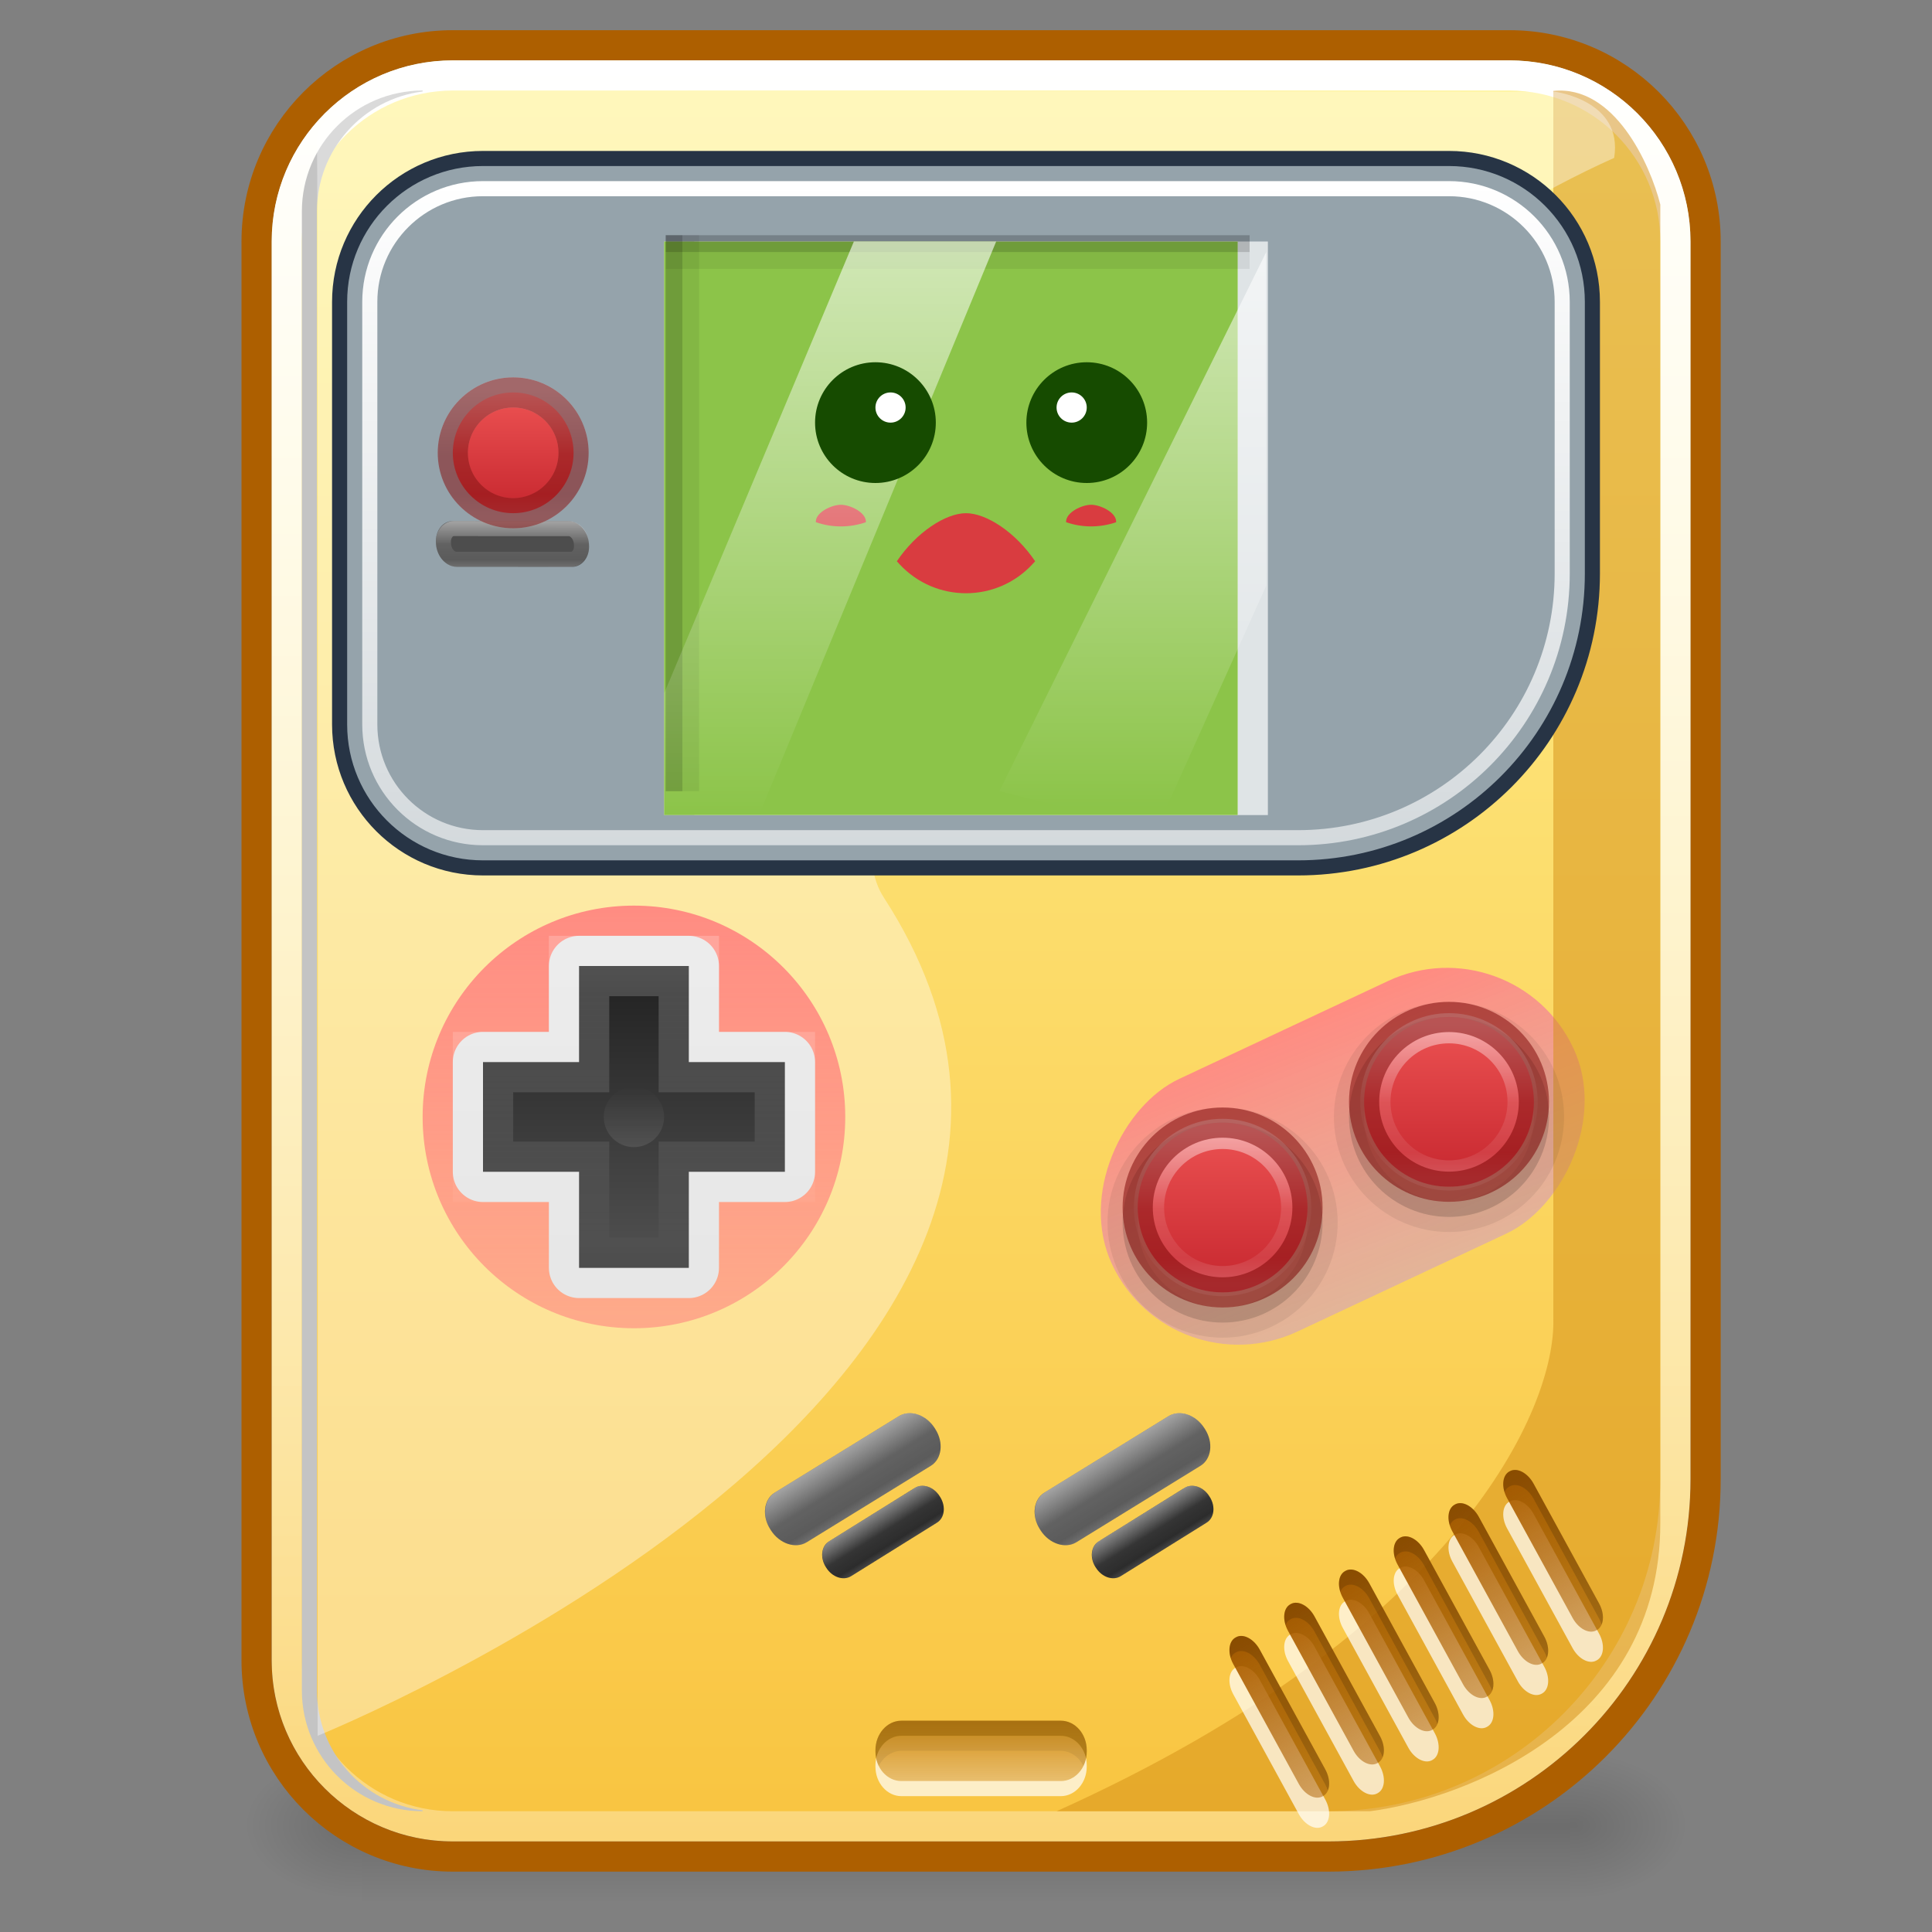<svg width="64" height="64" viewBox="0 0 64 64" fill="none" xmlns="http://www.w3.org/2000/svg">
<rect x="0" y="0" width="64" height="64" fill="#808080" stroke="none"/>
<path opacity="0.15" d="M52 58H12V63H52V58Z" fill="url(#paint0_linear)"/>
<path opacity="0.15" d="M12 58V63C10.345 63.01 8 61.88 8 60.5C8 59.12 9.846 58 12 58Z" fill="url(#paint1_radial)"/>
<path opacity="0.15" d="M52 58V63C53.655 63.01 56 61.88 56 60.5C56 59.12 54.154 58 52 58Z" fill="url(#paint2_radial)"/>
<path d="M9 8C9 4.686 11.686 2 15 2H50C53.314 2 56 4.686 56 8V49C56 55.627 50.627 61 44 61H15C11.686 61 9 58.314 9 55V8Z" fill="url(#paint3_linear)"/>
<path d="M8.5 8C8.5 4.41 11.41 1.5 15 1.5H50C53.59 1.5 56.5 4.41 56.5 8V49C56.5 55.904 50.904 61.5 44 61.5H15C11.41 61.5 8.5 58.59 8.5 55V8Z" stroke="#AD5F00"/>
<path d="M9.5 8C9.5 4.962 11.962 2.5 15 2.5H50C53.038 2.5 55.5 4.962 55.5 8V49C55.5 55.351 50.351 60.5 44 60.5H15C11.962 60.5 9.5 58.038 9.5 55V8Z" stroke="url(#paint4_linear)"/>
<rect x="50.159" y="30.538" width="9.24" height="16.877" rx="4.62" transform="rotate(64.882 50.159 30.538)" fill="url(#paint5_linear)"/>
<path opacity="0.5" d="M51.456 43.681V3.011C53.481 2.81 54.662 5.438 55 6.777V50.46C55 57.088 48.587 59.582 45.38 60H35C48.367 53.975 51.54 46.611 51.456 43.681Z" fill="#D48E15"/>
<path d="M40.5 37.688C38.948 37.688 37.688 38.948 37.688 40.5C37.688 42.052 38.948 43.312 40.5 43.312C42.052 43.312 43.312 42.052 43.312 40.5C43.312 38.948 42.052 37.688 40.5 37.688V37.688Z" stroke="black" stroke-opacity="0.15"/>
<path d="M40.5 37.188C38.672 37.188 37.188 38.672 37.188 40.5C37.188 42.328 38.672 43.812 40.5 43.812C42.328 43.812 43.812 42.328 43.812 40.5C43.812 38.672 42.328 37.188 40.5 37.188Z" stroke="black" stroke-opacity="0.07"/>
<path d="M48 34.188C46.448 34.188 45.188 35.448 45.188 37C45.188 38.552 46.448 39.812 48 39.812C49.552 39.812 50.812 38.552 50.812 37C50.812 35.448 49.552 34.188 48 34.188V34.188Z" stroke="black" stroke-opacity="0.16"/>
<path d="M48 33.688C46.172 33.688 44.688 35.172 44.688 37C44.688 38.828 46.172 40.312 48 40.312C49.828 40.312 51.312 38.828 51.312 37C51.312 35.172 49.828 33.688 48 33.688Z" stroke="black" stroke-opacity="0.07"/>
<path d="M43.312 40C43.312 38.448 42.052 37.188 40.5 37.188C38.948 37.188 37.688 38.448 37.688 40C37.688 41.552 38.948 42.812 40.5 42.812C42.052 42.812 43.312 41.552 43.312 40Z" fill="url(#paint6_linear)"/>
<path opacity="0.5" d="M42.938 40C42.938 41.346 41.846 42.438 40.5 42.438C39.154 42.438 38.062 41.346 38.062 40C38.062 38.654 39.154 37.562 40.5 37.562C41.846 37.562 42.938 38.654 42.938 40Z" stroke="url(#paint7_linear)" stroke-linecap="round" stroke-linejoin="round"/>
<path opacity="0.5" d="M40.5 37.188C38.948 37.188 37.688 38.448 37.688 40C37.688 41.552 38.948 42.812 40.5 42.812C42.052 42.812 43.312 41.552 43.312 40C43.312 38.448 42.052 37.188 40.5 37.188V37.188Z" stroke="#7A0000"/>
<path d="M50.812 36.5C50.812 34.948 49.552 33.688 48 33.688C46.448 33.688 45.188 34.948 45.188 36.5C45.188 38.052 46.448 39.312 48 39.312C49.552 39.312 50.812 38.052 50.812 36.5Z" fill="url(#paint8_linear)"/>
<path opacity="0.5" d="M50.438 36.5C50.438 37.846 49.346 38.938 48 38.938C46.654 38.938 45.562 37.846 45.562 36.5C45.562 35.154 46.654 34.062 48 34.062C49.346 34.062 50.438 35.154 50.438 36.5Z" stroke="url(#paint9_linear)" stroke-linecap="round" stroke-linejoin="round"/>
<path opacity="0.5" d="M48 33.688C46.448 33.688 45.188 34.948 45.188 36.5C45.188 38.052 46.448 39.312 48 39.312C49.552 39.312 50.812 38.052 50.812 36.5C50.812 34.948 49.552 33.688 48 33.688V33.688Z" stroke="#7A0000"/>
<path fill-rule="evenodd" clip-rule="evenodd" d="M14 3C11.791 3 10 4.791 10 7V56C10 58.209 11.791 60 14 60V59.969C12.027 59.723 10.5 58.04 10.5 56V7C10.5 4.96 12.027 3.277 14 3.031V3Z" fill="#C4C4C4"/>
<path d="M29.776 46.912L25.669 49.441C25.3 49.668 25.231 50.214 25.516 50.658L25.539 50.695C25.824 51.139 26.354 51.316 26.724 51.088L30.831 48.559C31.2 48.332 31.269 47.787 30.984 47.342L30.961 47.305C30.676 46.861 30.146 46.685 29.776 46.912Z" fill="#4D4D4D"/>
<path opacity="0.5" d="M25.939 49.862L30.046 47.333C30.083 47.31 30.147 47.295 30.243 47.327C30.34 47.359 30.452 47.437 30.535 47.568L30.559 47.604C30.642 47.734 30.665 47.867 30.653 47.967C30.64 48.066 30.598 48.115 30.561 48.138L26.454 50.667C26.417 50.69 26.353 50.705 26.257 50.673C26.16 50.641 26.048 50.563 25.965 50.432L25.941 50.396C25.858 50.266 25.835 50.133 25.847 50.033C25.86 49.934 25.902 49.885 25.939 49.862Z" stroke="url(#paint10_linear)" stroke-linecap="round" stroke-linejoin="round"/>
<path d="M30.306 49.288L27.463 51.059C27.207 51.218 27.16 51.599 27.357 51.911L27.373 51.936C27.57 52.248 27.938 52.371 28.194 52.212L31.037 50.441C31.293 50.282 31.34 49.901 31.143 49.589L31.127 49.564C30.93 49.252 30.562 49.129 30.306 49.288Z" fill="#1A1A1A"/>
<path opacity="0.5" d="M27.738 51.491C27.739 51.483 27.74 51.478 27.741 51.474L30.563 49.718C30.567 49.718 30.572 49.719 30.579 49.722C30.612 49.733 30.662 49.764 30.702 49.828L30.718 49.853C30.759 49.918 30.766 49.976 30.762 50.009C30.761 50.017 30.76 50.022 30.759 50.026L27.937 51.782C27.933 51.782 27.928 51.781 27.921 51.778C27.888 51.768 27.838 51.736 27.798 51.672L27.782 51.647C27.741 51.583 27.734 51.524 27.738 51.491ZM30.558 49.717C30.558 49.717 30.558 49.717 30.559 49.717L30.558 49.717ZM30.756 50.031C30.756 50.031 30.756 50.03 30.757 50.029L30.756 50.031ZM27.942 51.783C27.942 51.783 27.942 51.783 27.941 51.783L27.942 51.783ZM27.743 51.471C27.743 51.469 27.744 51.469 27.744 51.469L27.743 51.471Z" stroke="url(#paint11_linear)" stroke-linecap="round" stroke-linejoin="round"/>
<path d="M38.708 46.912L34.602 49.441C34.232 49.668 34.163 50.214 34.448 50.658L34.471 50.695C34.756 51.139 35.287 51.316 35.657 51.088L39.763 48.559C40.133 48.332 40.202 47.787 39.917 47.342L39.893 47.305C39.609 46.861 39.078 46.685 38.708 46.912Z" fill="#4D4D4D"/>
<path opacity="0.5" d="M34.871 49.862L38.978 47.333C39.015 47.31 39.079 47.295 39.175 47.327C39.272 47.359 39.384 47.437 39.468 47.568L39.491 47.604C39.575 47.734 39.598 47.867 39.585 47.967C39.573 48.066 39.53 48.115 39.493 48.138L35.387 50.667C35.35 50.69 35.286 50.705 35.19 50.673C35.092 50.641 34.981 50.563 34.897 50.432L34.874 50.396C34.79 50.266 34.767 50.133 34.78 50.033C34.792 49.934 34.834 49.885 34.871 49.862Z" stroke="url(#paint12_linear)" stroke-linecap="round" stroke-linejoin="round"/>
<path d="M39.239 49.288L36.396 51.059C36.14 51.218 36.092 51.599 36.289 51.911L36.306 51.936C36.503 52.248 36.87 52.371 37.126 52.212L39.969 50.441C40.225 50.282 40.273 49.901 40.075 49.589L40.059 49.564C39.862 49.252 39.495 49.129 39.239 49.288Z" fill="#1A1A1A"/>
<path opacity="0.5" d="M36.671 51.491C36.672 51.483 36.673 51.478 36.674 51.474L39.496 49.718C39.499 49.718 39.505 49.719 39.512 49.722C39.544 49.733 39.594 49.764 39.635 49.828L39.651 49.853C39.691 49.918 39.698 49.976 39.694 50.009C39.693 50.017 39.692 50.022 39.691 50.026L36.869 51.782C36.865 51.782 36.86 51.781 36.853 51.778C36.821 51.768 36.77 51.736 36.73 51.672L36.714 51.647C36.673 51.583 36.666 51.524 36.671 51.491ZM39.49 49.717C39.49 49.717 39.49 49.717 39.492 49.717L39.49 49.717ZM39.689 50.031C39.689 50.031 39.689 50.03 39.69 50.029L39.689 50.031ZM36.875 51.783C36.875 51.783 36.874 51.783 36.873 51.783L36.875 51.783ZM36.675 51.471C36.676 51.469 36.676 51.469 36.676 51.469L36.675 51.471Z" stroke="url(#paint13_linear)" stroke-linecap="round" stroke-linejoin="round"/>
<path opacity="0.379" d="M10.5 4.668C10.478 3.922 11.695 3.032 12.841 3.008C14.154 2.979 51.488 3.036 51.488 3.036C51.488 3.036 53.779 3.31 53.471 5.23C43.811 9.535 26.014 24.692 29.281 29.737C39.643 45.734 10.521 57.5 10.521 57.5C10.521 57.5 10.548 7.197 10.5 4.668Z" fill="white"/>
<path d="M28 37C28 33.134 24.866 30 21 30C17.134 30 14 33.134 14 37C14 40.866 17.134 44 21 44C24.866 44 28 40.866 28 37Z" fill="url(#paint14_linear)"/>
<path d="M19.183 32V35.182H16V38.818H19.183V42H22.817V38.818H26V35.182H22.817V32H19.183Z" stroke="#E7E7E7" stroke-width="2" stroke-linecap="round" stroke-linejoin="round"/>
<path d="M26 38.817H22.818V42H19.182V38.817H16V35.183H19.182V32H22.818V35.183H26V38.817Z" fill="url(#paint15_linear)"/>
<path opacity="0.2" d="M26 38.817H22.818V42H19.182V38.817H16V35.183H19.182V32H22.818V35.183H26V38.817Z" stroke="url(#paint16_linear)" stroke-width="2" stroke-linecap="round"/>
<path opacity="0.1" d="M22 37C22 36.448 21.552 36 21 36C20.448 36 20 36.448 20 37C20 37.552 20.448 38 21 38C21.552 38 22 37.552 22 37Z" fill="url(#paint17_linear)"/>
<path d="M35.139 57.5H29.861C29.385 57.5 29 57.938 29 58.478V58.522C29 59.062 29.385 59.5 29.861 59.5H35.139C35.615 59.5 36 59.062 36 58.522V58.478C36 57.938 35.615 57.5 35.139 57.5Z" fill="white" fill-opacity="0.7"/>
<path d="M35.139 57H29.861C29.385 57 29 57.438 29 57.978V58.022C29 58.562 29.385 59 29.861 59H35.139C35.615 59 36 58.562 36 58.022V57.978C36 57.438 35.615 57 35.139 57Z" fill="url(#paint18_linear)"/>
<path fill-rule="evenodd" clip-rule="evenodd" d="M29.861 57H35.139C35.615 57 36 57.438 36 57.978V58.022C36 58.196 35.96 58.359 35.89 58.5C35.743 58.202 35.462 58 35.139 58H29.861C29.538 58 29.257 58.202 29.11 58.5C29.04 58.359 29 58.196 29 58.022V57.978C29 57.438 29.385 57 29.861 57Z" fill="black" fill-opacity="0.07"/>
<path fill-rule="evenodd" clip-rule="evenodd" d="M29.861 57H35.139C35.615 57 36 57.438 36 57.978V58.022C36 58.101 35.992 58.177 35.977 58.25C35.886 57.82 35.546 57.5 35.139 57.5H29.861C29.454 57.5 29.114 57.82 29.023 58.25C29.008 58.177 29 58.101 29 58.022V57.978C29 57.438 29.385 57 29.861 57Z" fill="black" fill-opacity="0.15"/>
<path d="M52.972 54.117L50.801 50.147C50.605 49.79 50.255 49.605 50.018 49.735L49.998 49.745C49.762 49.875 49.728 50.27 49.923 50.627L52.095 54.597C52.29 54.954 52.641 55.139 52.878 55.009L52.897 54.999C53.134 54.869 53.168 54.474 52.972 54.117Z" fill="white" fill-opacity="0.7"/>
<path d="M52.972 53.117L50.801 49.147C50.605 48.79 50.255 48.605 50.018 48.735L49.998 48.745C49.762 48.875 49.728 49.27 49.923 49.627L52.095 53.597C52.29 53.954 52.641 54.139 52.878 54.009L52.897 53.999C53.134 53.869 53.168 53.474 52.972 53.117Z" fill="url(#paint19_linear)"/>
<path fill-rule="evenodd" clip-rule="evenodd" d="M50.801 49.147L52.972 53.117C53.166 53.47 53.135 53.86 52.905 53.994L50.801 50.147C50.605 49.79 50.255 49.605 50.018 49.735L49.999 49.745C49.996 49.747 49.993 49.748 49.991 49.75L49.924 49.627C49.728 49.27 49.762 48.875 49.999 48.745L50.018 48.735C50.255 48.605 50.605 48.79 50.801 49.147Z" fill="black" fill-opacity="0.07"/>
<path fill-rule="evenodd" clip-rule="evenodd" d="M50.801 49.147L52.972 53.117C53.108 53.365 53.133 53.632 53.056 53.815C53.036 53.749 53.008 53.682 52.972 53.617L50.801 49.647C50.605 49.29 50.255 49.105 50.018 49.235L49.999 49.245C49.926 49.285 49.873 49.349 49.839 49.429C49.747 49.134 49.805 48.851 49.999 48.745L50.018 48.735C50.255 48.605 50.605 48.79 50.801 49.147Z" fill="black" fill-opacity="0.15"/>
<path d="M51.158 55.217L48.987 51.247C48.791 50.89 48.441 50.705 48.204 50.834L48.185 50.845C47.948 50.975 47.914 51.369 48.11 51.727L50.281 55.697C50.476 56.054 50.827 56.239 51.064 56.109L51.083 56.099C51.32 55.969 51.354 55.574 51.158 55.217Z" fill="white" fill-opacity="0.7"/>
<path d="M51.158 54.217L48.987 50.247C48.791 49.89 48.441 49.705 48.204 49.834L48.185 49.845C47.948 49.975 47.914 50.369 48.11 50.727L50.281 54.697C50.476 55.054 50.827 55.239 51.064 55.109L51.083 55.099C51.32 54.969 51.354 54.574 51.158 54.217Z" fill="url(#paint20_linear)"/>
<path fill-rule="evenodd" clip-rule="evenodd" d="M48.987 50.247L51.158 54.217C51.352 54.57 51.321 54.96 51.091 55.094L48.987 51.247C48.791 50.89 48.441 50.705 48.204 50.834L48.185 50.845C48.182 50.847 48.179 50.848 48.177 50.85L48.11 50.727C47.914 50.37 47.948 49.975 48.185 49.845L48.204 49.834C48.441 49.705 48.791 49.89 48.987 50.247Z" fill="black" fill-opacity="0.07"/>
<path fill-rule="evenodd" clip-rule="evenodd" d="M48.987 50.247L51.158 54.217C51.294 54.465 51.319 54.731 51.242 54.914C51.222 54.849 51.194 54.782 51.158 54.717L48.987 50.747C48.791 50.39 48.441 50.205 48.204 50.334L48.185 50.345C48.112 50.385 48.059 50.449 48.025 50.529C47.933 50.234 47.991 49.951 48.185 49.845L48.204 49.834C48.441 49.705 48.791 49.89 48.987 50.247Z" fill="black" fill-opacity="0.15"/>
<path d="M49.344 56.317L47.173 52.347C46.978 51.989 46.627 51.805 46.39 51.934L46.371 51.945C46.134 52.075 46.1 52.469 46.296 52.827L48.467 56.797C48.662 57.154 49.013 57.339 49.25 57.209L49.269 57.198C49.506 57.069 49.54 56.674 49.344 56.317Z" fill="white" fill-opacity="0.7"/>
<path d="M49.344 55.317L47.173 51.347C46.978 50.989 46.627 50.805 46.39 50.934L46.371 50.945C46.134 51.075 46.1 51.469 46.296 51.827L48.467 55.797C48.662 56.154 49.013 56.339 49.25 56.209L49.269 56.198C49.506 56.069 49.54 55.674 49.344 55.317Z" fill="url(#paint21_linear)"/>
<path fill-rule="evenodd" clip-rule="evenodd" d="M47.173 51.347L49.344 55.317C49.538 55.67 49.507 56.06 49.277 56.194L47.173 52.347C46.977 51.989 46.627 51.805 46.39 51.934L46.371 51.945C46.368 51.946 46.365 51.948 46.363 51.949L46.296 51.827C46.1 51.469 46.134 51.075 46.371 50.945L46.39 50.934C46.627 50.805 46.977 50.989 47.173 51.347Z" fill="black" fill-opacity="0.07"/>
<path fill-rule="evenodd" clip-rule="evenodd" d="M47.173 51.347L49.344 55.317C49.48 55.565 49.505 55.831 49.429 56.014C49.408 55.948 49.38 55.882 49.344 55.817L47.173 51.847C46.977 51.489 46.627 51.305 46.39 51.434L46.371 51.445C46.298 51.484 46.245 51.549 46.211 51.629C46.119 51.334 46.177 51.051 46.371 50.945L46.39 50.934C46.627 50.805 46.977 50.989 47.173 51.347Z" fill="black" fill-opacity="0.15"/>
<path d="M47.53 57.416L45.359 53.447C45.164 53.089 44.813 52.905 44.576 53.034L44.557 53.045C44.32 53.174 44.286 53.569 44.482 53.927L46.653 57.896C46.849 58.254 47.199 58.438 47.436 58.309L47.455 58.298C47.692 58.169 47.726 57.774 47.53 57.416Z" fill="white" fill-opacity="0.7"/>
<path d="M47.53 56.416L45.359 52.447C45.164 52.089 44.813 51.905 44.576 52.034L44.557 52.045C44.32 52.174 44.286 52.569 44.482 52.927L46.653 56.896C46.849 57.254 47.199 57.438 47.436 57.309L47.455 57.298C47.692 57.169 47.726 56.774 47.53 56.416Z" fill="url(#paint22_linear)"/>
<path fill-rule="evenodd" clip-rule="evenodd" d="M45.359 52.447L47.53 56.416C47.724 56.77 47.693 57.16 47.463 57.294L45.359 53.447C45.164 53.089 44.813 52.905 44.576 53.034L44.557 53.045C44.554 53.046 44.551 53.048 44.549 53.049L44.482 52.927C44.286 52.569 44.32 52.174 44.557 52.045L44.576 52.034C44.813 51.905 45.164 52.089 45.359 52.447Z" fill="black" fill-opacity="0.07"/>
<path fill-rule="evenodd" clip-rule="evenodd" d="M45.359 52.447L47.53 56.416C47.666 56.665 47.691 56.931 47.615 57.114C47.594 57.048 47.566 56.982 47.53 56.916L45.359 52.947C45.164 52.589 44.813 52.405 44.576 52.534L44.557 52.545C44.484 52.584 44.431 52.649 44.398 52.729C44.305 52.434 44.363 52.151 44.557 52.045L44.576 52.034C44.813 51.905 45.164 52.089 45.359 52.447Z" fill="black" fill-opacity="0.15"/>
<path d="M45.717 58.516L43.545 54.547C43.35 54.189 42.999 54.005 42.762 54.134L42.743 54.145C42.506 54.274 42.472 54.669 42.668 55.026L44.839 58.996C45.035 59.354 45.385 59.538 45.622 59.409L45.642 59.398C45.878 59.269 45.912 58.874 45.717 58.516Z" fill="white" fill-opacity="0.7"/>
<path d="M45.717 57.516L43.545 53.547C43.35 53.189 42.999 53.005 42.762 53.134L42.743 53.145C42.506 53.274 42.472 53.669 42.668 54.026L44.839 57.996C45.035 58.354 45.385 58.538 45.622 58.409L45.642 58.398C45.878 58.269 45.912 57.874 45.717 57.516Z" fill="url(#paint23_linear)"/>
<path fill-rule="evenodd" clip-rule="evenodd" d="M43.545 53.547L45.716 57.516C45.91 57.87 45.879 58.26 45.649 58.394L43.545 54.547C43.35 54.189 42.999 54.005 42.762 54.134L42.743 54.145C42.74 54.146 42.738 54.148 42.735 54.149L42.668 54.026C42.472 53.669 42.506 53.274 42.743 53.145L42.762 53.134C42.999 53.005 43.35 53.189 43.545 53.547Z" fill="black" fill-opacity="0.07"/>
<path fill-rule="evenodd" clip-rule="evenodd" d="M43.545 53.547L45.716 57.516C45.852 57.765 45.877 58.031 45.801 58.214C45.78 58.148 45.752 58.082 45.716 58.016L43.545 54.047C43.35 53.689 42.999 53.505 42.762 53.634L42.743 53.645C42.671 53.684 42.617 53.748 42.584 53.829C42.491 53.534 42.549 53.251 42.743 53.145L42.762 53.134C42.999 53.005 43.35 53.189 43.545 53.547Z" fill="black" fill-opacity="0.15"/>
<path d="M43.903 59.616L41.731 55.647C41.536 55.289 41.185 55.104 40.948 55.234L40.929 55.245C40.692 55.374 40.658 55.769 40.854 56.126L43.025 60.096C43.221 60.453 43.571 60.638 43.808 60.509L43.828 60.498C44.064 60.368 44.098 59.974 43.903 59.616Z" fill="white" fill-opacity="0.7"/>
<path d="M43.903 58.616L41.731 54.647C41.536 54.289 41.185 54.104 40.948 54.234L40.929 54.245C40.692 54.374 40.658 54.769 40.854 55.126L43.025 59.096C43.221 59.453 43.571 59.638 43.808 59.509L43.828 59.498C44.064 59.368 44.098 58.974 43.903 58.616Z" fill="url(#paint24_linear)"/>
<path fill-rule="evenodd" clip-rule="evenodd" d="M41.731 54.647L43.903 58.616C44.096 58.97 44.065 59.36 43.836 59.494L41.731 55.647C41.536 55.289 41.185 55.104 40.948 55.234L40.929 55.245C40.926 55.246 40.924 55.248 40.921 55.249L40.854 55.126C40.658 54.769 40.692 54.374 40.929 54.245L40.948 54.234C41.185 54.104 41.536 54.289 41.731 54.647Z" fill="black" fill-opacity="0.07"/>
<path fill-rule="evenodd" clip-rule="evenodd" d="M41.731 54.647L43.903 58.616C44.038 58.865 44.064 59.131 43.987 59.314C43.966 59.248 43.938 59.181 43.903 59.116L41.731 55.147C41.536 54.789 41.185 54.604 40.948 54.734L40.929 54.745C40.857 54.784 40.803 54.848 40.77 54.929C40.678 54.634 40.735 54.35 40.929 54.245L40.948 54.234C41.185 54.104 41.536 54.289 41.731 54.647Z" fill="black" fill-opacity="0.15"/>
<path d="M11.25 10C11.25 7.377 13.377 5.25 16 5.25H48C50.623 5.25 52.75 7.377 52.75 10V19C52.75 24.385 48.385 28.75 43 28.75H16C13.377 28.75 11.25 26.623 11.25 24V10Z" fill="#95A3AB" stroke="#273445" stroke-width="0.5"/>
<path d="M12.25 10C12.25 7.929 13.929 6.25 16 6.25H48C50.071 6.25 51.75 7.929 51.75 10V19C51.75 23.832 47.833 27.75 43 27.75H16C13.929 27.75 12.25 26.071 12.25 24V10Z" stroke="url(#paint25_linear)" stroke-width="0.5"/>
<rect x="22" y="8" width="19" height="19" fill="white" fill-opacity="0.7"/>
<rect x="23" y="8" width="19" height="19" fill="white" fill-opacity="0.7"/>
<rect x="22" y="8" width="19" height="19" fill="#8CC449"/>
<path d="M18.829 17.262L15.007 17.26C14.663 17.259 14.409 17.591 14.441 18L14.443 18.034C14.475 18.444 14.779 18.776 15.123 18.776L18.945 18.779C19.289 18.779 19.543 18.447 19.511 18.038L19.509 18.004C19.477 17.595 19.173 17.262 18.829 17.262Z" fill="#4D4D4D"/>
<path opacity="0.5" d="M15.026 17.51L18.848 17.512C19.017 17.513 19.236 17.691 19.26 18.004L19.262 18.037C19.286 18.35 19.095 18.528 18.926 18.528L15.104 18.526C14.935 18.525 14.716 18.347 14.692 18.034L14.69 18.001C14.666 17.688 14.857 17.51 15.026 17.51Z" stroke="url(#paint26_linear)" stroke-width="0.5" stroke-linecap="round" stroke-linejoin="round"/>
<path d="M19 15C19 13.896 18.104 13 17 13C15.896 13 15 13.896 15 15C15 16.104 15.896 17 17 17C18.104 17 19 16.104 19 15Z" fill="url(#paint27_linear)"/>
<path opacity="0.5" d="M19 15C19 16.105 18.105 17 17 17C15.895 17 15 16.105 15 15C15 13.895 15.895 13 17 13C18.105 13 19 13.895 19 15Z" stroke="url(#paint28_linear)" stroke-linecap="round" stroke-linejoin="round"/>
<path opacity="0.5" d="M17 13C15.896 13 15 13.896 15 15C15 16.104 15.896 17 17 17C18.104 17 19 16.104 19 15C19 13.896 18.104 13 17 13V13Z" stroke="#7A0000"/>
<path fill-rule="evenodd" clip-rule="evenodd" d="M23.158 7.791H22.053V26.209H23.158V7.791Z" fill="black" fill-opacity="0.07"/>
<path fill-rule="evenodd" clip-rule="evenodd" d="M22.605 7.791H22.053V26.209H22.605V7.791Z" fill="black" fill-opacity="0.15"/>
<path fill-rule="evenodd" clip-rule="evenodd" d="M41.395 7.791H22.053V8.907H41.395V7.791Z" fill="black" fill-opacity="0.07"/>
<path fill-rule="evenodd" clip-rule="evenodd" d="M41.395 7.791H22.053V8.349H41.395V7.791Z" fill="black" fill-opacity="0.15"/>
<path fill-rule="evenodd" clip-rule="evenodd" d="M29.802 18.694L29.709 18.593C30.358 17.629 31.327 17 32 17C32.673 17 33.642 17.629 34.291 18.593L34.197 18.694C33.011 19.971 30.989 19.971 29.802 18.694Z" fill="#D93C40"/>
<path fill-rule="evenodd" clip-rule="evenodd" d="M36.973 17.299C36.437 17.484 35.853 17.484 35.316 17.299C35.316 17.292 35.316 17.286 35.316 17.279C35.316 16.971 35.84 16.721 36.145 16.721C36.45 16.721 36.974 16.971 36.974 17.279C36.974 17.286 36.974 17.292 36.973 17.299Z" fill="#D93C40"/>
<path fill-rule="evenodd" clip-rule="evenodd" d="M28.683 17.299C28.147 17.484 27.563 17.484 27.027 17.299C27.027 17.292 27.026 17.286 27.026 17.279C27.026 16.971 27.55 16.721 27.855 16.721C28.16 16.721 28.684 16.971 28.684 17.279C28.684 17.286 28.684 17.292 28.683 17.299Z" fill="#D93C40"/>
<path d="M28.286 8H33L25.143 27H22V22.97L28.286 8Z" fill="url(#paint29_linear)"/>
<circle cx="29" cy="14" r="2" fill="#164B00"/>
<circle cx="29.5" cy="13.5" r="0.5" fill="white"/>
<circle cx="36" cy="14" r="2" fill="#164B00"/>
<circle cx="35.5" cy="13.5" r="0.5" fill="white"/>
<path fill-rule="evenodd" clip-rule="evenodd" d="M41.947 19.4L38.632 26.767H35.316L33.105 26.209L41.947 8.349L41.947 19.4Z" fill="url(#paint30_linear)"/>
<defs>
<linearGradient id="paint0_linear" x1="27.148" y1="58" x2="27.148" y2="63" gradientUnits="userSpaceOnUse">
<stop stop-opacity="0"/>
<stop offset="0.5"/>
<stop offset="1" stop-opacity="0"/>
</linearGradient>
<radialGradient id="paint1_radial" cx="0" cy="0" r="1" gradientUnits="userSpaceOnUse" gradientTransform="translate(11.902 60.471) rotate(180) scale(3.764 2.412)">
<stop/>
<stop offset="1" stop-opacity="0"/>
</radialGradient>
<radialGradient id="paint2_radial" cx="0" cy="0" r="1" gradientUnits="userSpaceOnUse" gradientTransform="translate(52.098 60.471) scale(3.764 2.412)">
<stop/>
<stop offset="1" stop-opacity="0"/>
</radialGradient>
<linearGradient id="paint3_linear" x1="32.5" y1="2" x2="32.5" y2="61" gradientUnits="userSpaceOnUse">
<stop stop-color="#C4C4C4"/>
<stop offset="0" stop-color="#FFF394"/>
<stop offset="1" stop-color="#F9C440"/>
</linearGradient>
<linearGradient id="paint4_linear" x1="32.5" y1="2" x2="32.5" y2="61" gradientUnits="userSpaceOnUse">
<stop stop-color="white"/>
<stop offset="1" stop-color="white" stop-opacity="0.302"/>
<stop offset="1" stop-color="white" stop-opacity="0"/>
</linearGradient>
<linearGradient id="paint5_linear" x1="50.132" y1="38.38" x2="66.321" y2="39.391" gradientUnits="userSpaceOnUse">
<stop stop-color="#FF8C82"/>
<stop offset="1" stop-color="#C4C4C4" stop-opacity="0.65"/>
</linearGradient>
<linearGradient id="paint6_linear" x1="40.5" y1="37.188" x2="40.5" y2="42.812" gradientUnits="userSpaceOnUse">
<stop stop-color="#ED5353"/>
<stop offset="1" stop-color="#C6262E"/>
</linearGradient>
<linearGradient id="paint7_linear" x1="40.43" y1="37.481" x2="40.43" y2="42.501" gradientUnits="userSpaceOnUse">
<stop stop-color="white"/>
<stop offset="0.508" stop-color="white" stop-opacity="0.235"/>
<stop offset="0.835" stop-color="white" stop-opacity="0.157"/>
<stop offset="1" stop-color="white" stop-opacity="0.392"/>
</linearGradient>
<linearGradient id="paint8_linear" x1="48" y1="33.688" x2="48" y2="39.312" gradientUnits="userSpaceOnUse">
<stop stop-color="#ED5353"/>
<stop offset="1" stop-color="#C6262E"/>
</linearGradient>
<linearGradient id="paint9_linear" x1="47.93" y1="33.981" x2="47.93" y2="39.001" gradientUnits="userSpaceOnUse">
<stop stop-color="white"/>
<stop offset="0.508" stop-color="white" stop-opacity="0.235"/>
<stop offset="0.835" stop-color="white" stop-opacity="0.157"/>
<stop offset="1" stop-color="white" stop-opacity="0.392"/>
</linearGradient>
<linearGradient id="paint10_linear" x1="27.627" y1="48.197" x2="28.683" y2="49.912" gradientUnits="userSpaceOnUse">
<stop stop-color="white"/>
<stop offset="0.508" stop-color="white" stop-opacity="0.235"/>
<stop offset="0.835" stop-color="white" stop-opacity="0.157"/>
<stop offset="1" stop-color="white" stop-opacity="0.392"/>
</linearGradient>
<linearGradient id="paint11_linear" x1="28.819" y1="50.188" x2="29.562" y2="51.381" gradientUnits="userSpaceOnUse">
<stop stop-color="white"/>
<stop offset="0.508" stop-color="white" stop-opacity="0.235"/>
<stop offset="0.835" stop-color="white" stop-opacity="0.157"/>
<stop offset="1" stop-color="white" stop-opacity="0.392"/>
</linearGradient>
<linearGradient id="paint12_linear" x1="36.559" y1="48.197" x2="37.615" y2="49.912" gradientUnits="userSpaceOnUse">
<stop stop-color="white"/>
<stop offset="0.508" stop-color="white" stop-opacity="0.235"/>
<stop offset="0.835" stop-color="white" stop-opacity="0.157"/>
<stop offset="1" stop-color="white" stop-opacity="0.392"/>
</linearGradient>
<linearGradient id="paint13_linear" x1="37.751" y1="50.188" x2="38.494" y2="51.381" gradientUnits="userSpaceOnUse">
<stop stop-color="white"/>
<stop offset="0.508" stop-color="white" stop-opacity="0.235"/>
<stop offset="0.835" stop-color="white" stop-opacity="0.157"/>
<stop offset="1" stop-color="white" stop-opacity="0.392"/>
</linearGradient>
<linearGradient id="paint14_linear" x1="21" y1="30" x2="21" y2="44" gradientUnits="userSpaceOnUse">
<stop stop-color="#FF8C82"/>
<stop offset="1" stop-color="#FF8C82" stop-opacity="0.65"/>
</linearGradient>
<linearGradient id="paint15_linear" x1="21" y1="41.099" x2="21" y2="32.901" gradientUnits="userSpaceOnUse">
<stop stop-color="#4D4D4D"/>
<stop offset="1" stop-color="#252525"/>
</linearGradient>
<linearGradient id="paint16_linear" x1="21" y1="32" x2="21" y2="42" gradientUnits="userSpaceOnUse">
<stop stop-color="white"/>
<stop offset="1" stop-color="white" stop-opacity="0"/>
</linearGradient>
<linearGradient id="paint17_linear" x1="21" y1="38" x2="21" y2="36" gradientUnits="userSpaceOnUse">
<stop stop-color="white"/>
<stop offset="1" stop-color="white" stop-opacity="0"/>
</linearGradient>
<linearGradient id="paint18_linear" x1="32.5" y1="57" x2="32.5" y2="59" gradientUnits="userSpaceOnUse">
<stop stop-color="#D48E15"/>
<stop offset="1" stop-color="#D48E15" stop-opacity="0.5"/>
</linearGradient>
<linearGradient id="paint19_linear" x1="50" y1="48.75" x2="53" y2="54" gradientUnits="userSpaceOnUse">
<stop stop-color="#AD5F00"/>
<stop offset="1" stop-color="#AD5F00" stop-opacity="0.5"/>
</linearGradient>
<linearGradient id="paint20_linear" x1="48.186" y1="49.85" x2="51.186" y2="55.1" gradientUnits="userSpaceOnUse">
<stop stop-color="#AD5F00"/>
<stop offset="1" stop-color="#AD5F00" stop-opacity="0.5"/>
</linearGradient>
<linearGradient id="paint21_linear" x1="46.372" y1="50.95" x2="49.372" y2="56.2" gradientUnits="userSpaceOnUse">
<stop stop-color="#AD5F00"/>
<stop offset="1" stop-color="#AD5F00" stop-opacity="0.5"/>
</linearGradient>
<linearGradient id="paint22_linear" x1="44.558" y1="52.05" x2="47.558" y2="57.3" gradientUnits="userSpaceOnUse">
<stop stop-color="#AD5F00"/>
<stop offset="1" stop-color="#AD5F00" stop-opacity="0.5"/>
</linearGradient>
<linearGradient id="paint23_linear" x1="42.744" y1="53.15" x2="45.744" y2="58.4" gradientUnits="userSpaceOnUse">
<stop stop-color="#AD5F00"/>
<stop offset="1" stop-color="#AD5F00" stop-opacity="0.5"/>
</linearGradient>
<linearGradient id="paint24_linear" x1="40.93" y1="54.249" x2="43.93" y2="59.499" gradientUnits="userSpaceOnUse">
<stop stop-color="#AD5F00"/>
<stop offset="1" stop-color="#AD5F00" stop-opacity="0.5"/>
</linearGradient>
<linearGradient id="paint25_linear" x1="32" y1="6" x2="32" y2="39.805" gradientUnits="userSpaceOnUse">
<stop stop-color="white"/>
<stop offset="0.911" stop-color="white" stop-opacity="0.43"/>
<stop offset="1" stop-color="white" stop-opacity="0"/>
</linearGradient>
<linearGradient id="paint26_linear" x1="16.844" y1="17.235" x2="16.843" y2="18.797" gradientUnits="userSpaceOnUse">
<stop stop-color="white"/>
<stop offset="0.508" stop-color="white" stop-opacity="0.235"/>
<stop offset="0.835" stop-color="white" stop-opacity="0.157"/>
<stop offset="1" stop-color="white" stop-opacity="0.392"/>
</linearGradient>
<linearGradient id="paint27_linear" x1="17" y1="13" x2="17" y2="17" gradientUnits="userSpaceOnUse">
<stop stop-color="#ED5353"/>
<stop offset="1" stop-color="#C6262E"/>
</linearGradient>
<linearGradient id="paint28_linear" x1="16.943" y1="12.933" x2="16.943" y2="17.052" gradientUnits="userSpaceOnUse">
<stop stop-color="white"/>
<stop offset="0.508" stop-color="white" stop-opacity="0.235"/>
<stop offset="0.835" stop-color="white" stop-opacity="0.157"/>
<stop offset="1" stop-color="white" stop-opacity="0.392"/>
</linearGradient>
<linearGradient id="paint29_linear" x1="27.5" y1="8" x2="27.5" y2="27" gradientUnits="userSpaceOnUse">
<stop stop-color="white" stop-opacity="0.6"/>
<stop offset="1" stop-color="white" stop-opacity="0"/>
</linearGradient>
<linearGradient id="paint30_linear" x1="41.118" y1="8.349" x2="41.118" y2="26.767" gradientUnits="userSpaceOnUse">
<stop stop-color="white" stop-opacity="0.6"/>
<stop offset="1" stop-color="white" stop-opacity="0"/>
</linearGradient>
</defs>
</svg>
